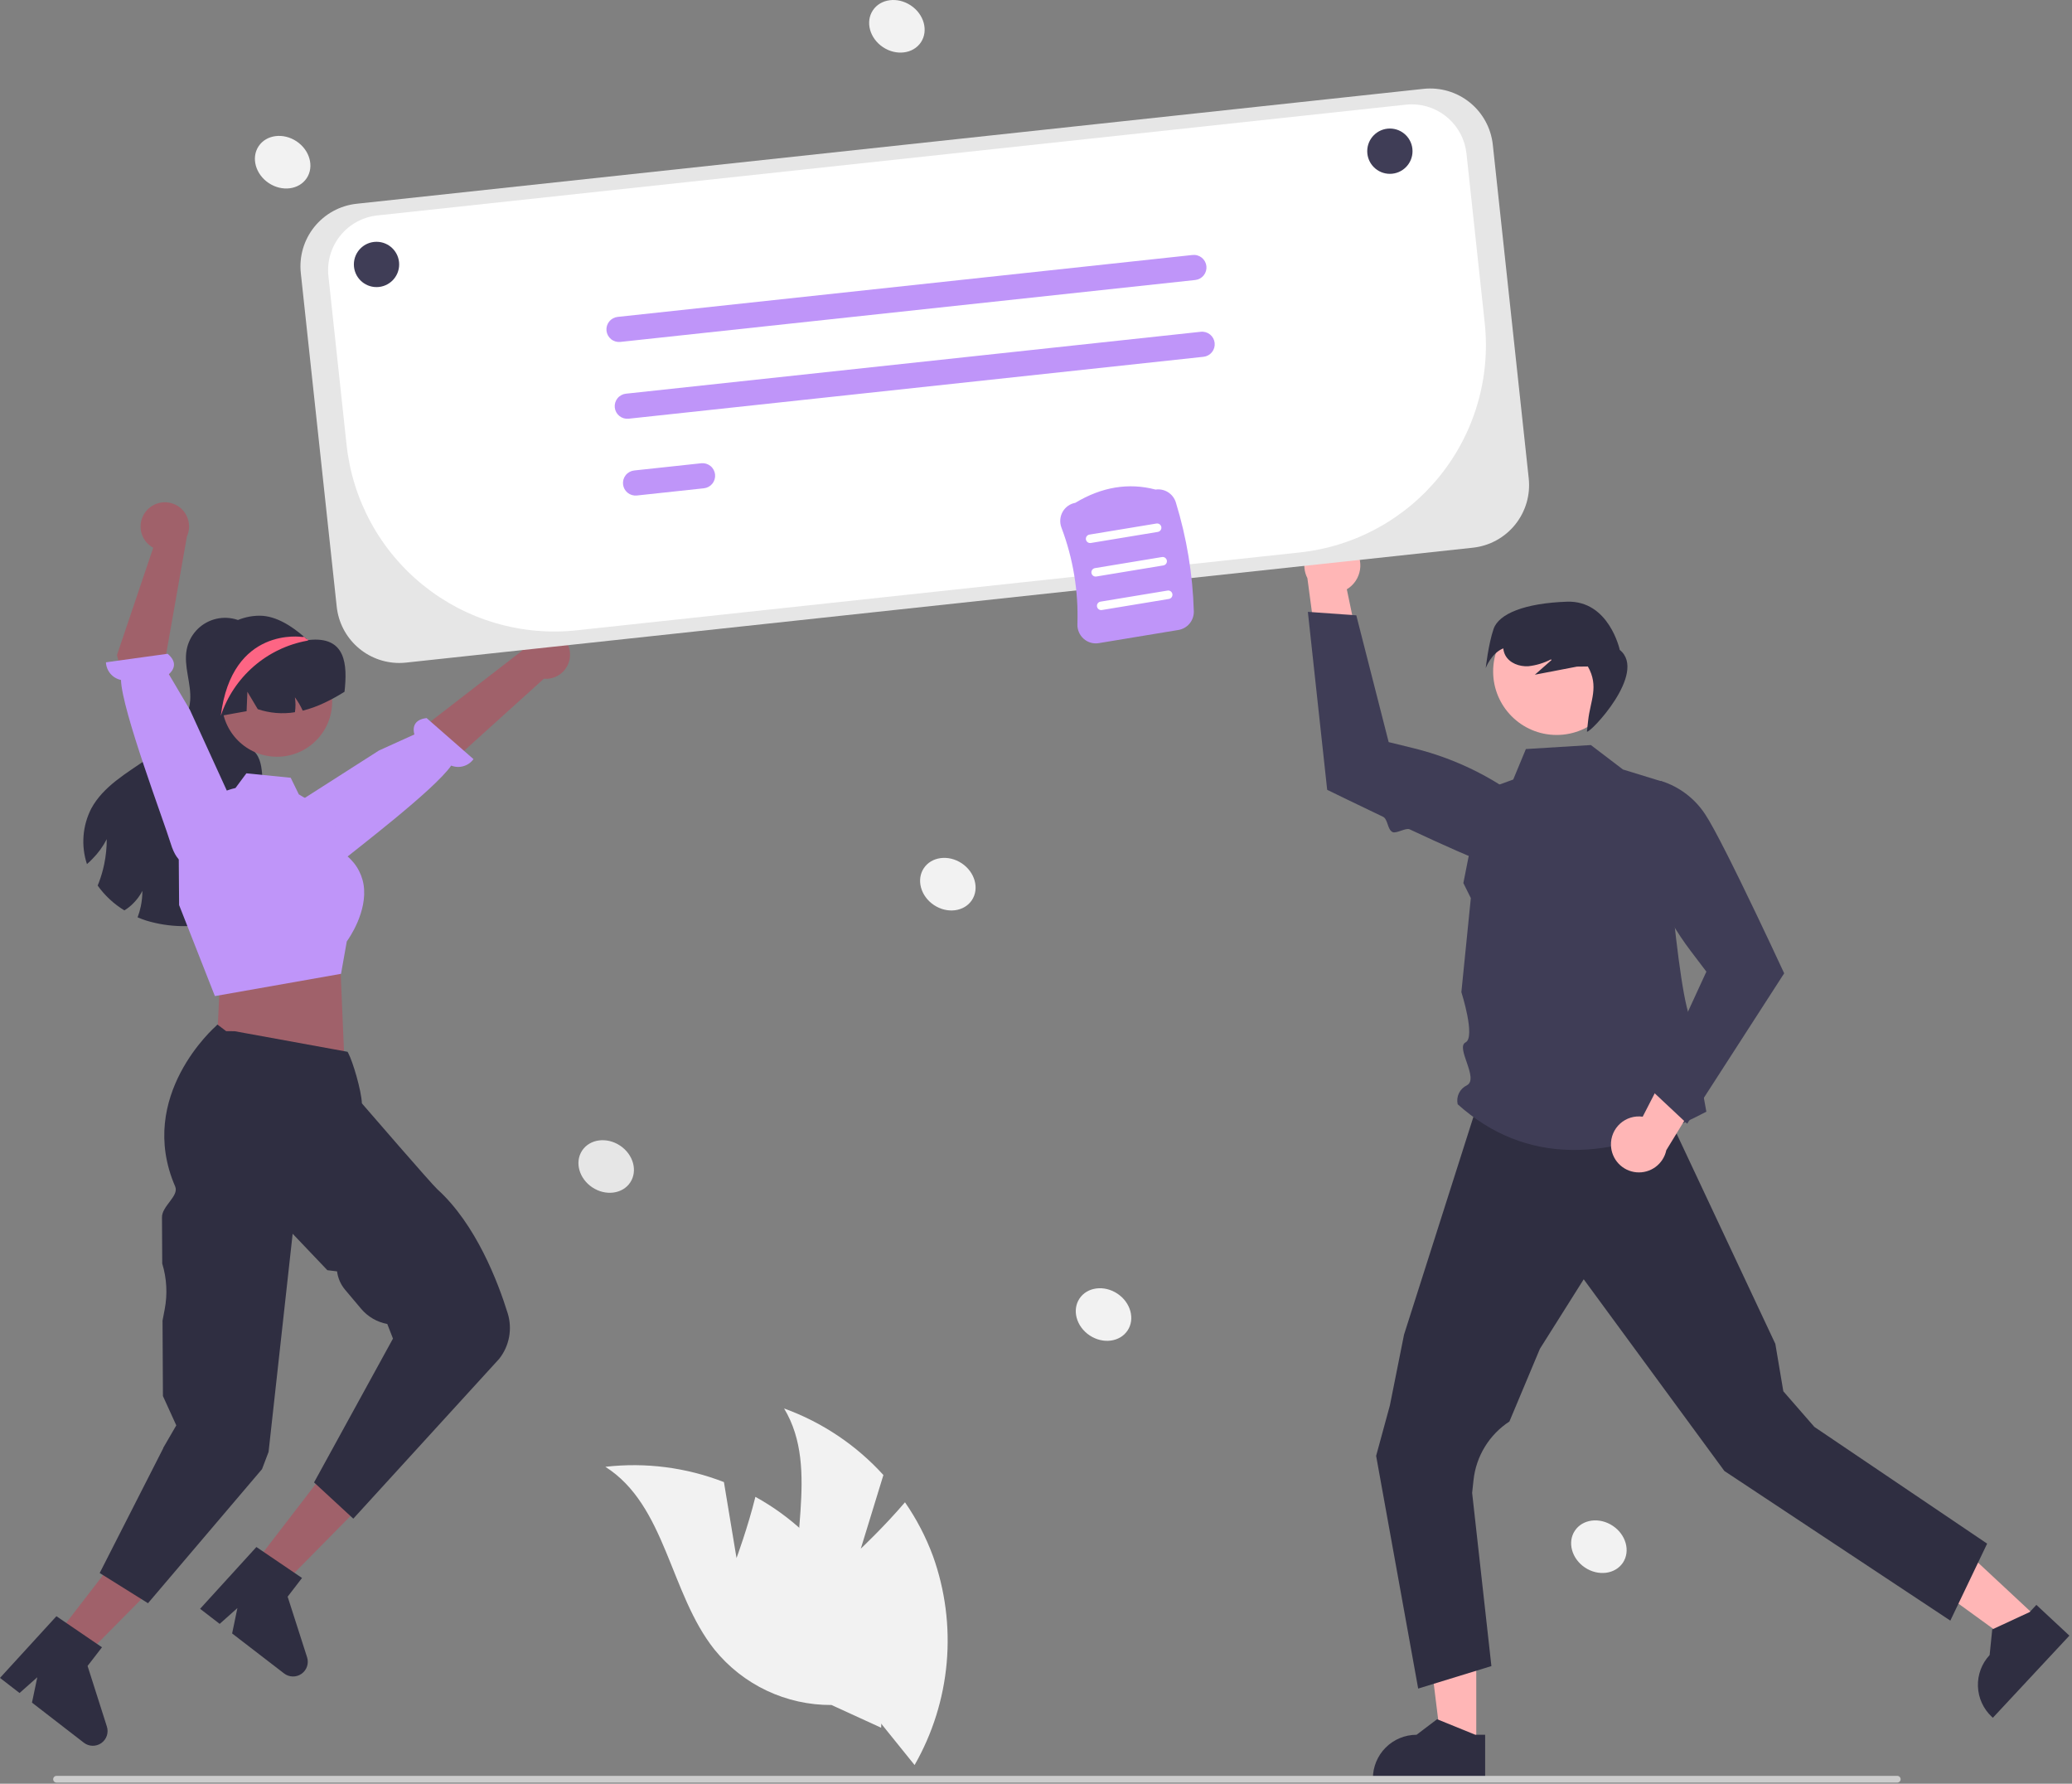 <svg width="732" height="630" viewBox="0 0 732 630" fill="none" xmlns="http://www.w3.org/2000/svg">
<rect x="0" y="0" width="732" height="630" fill="#808080" stroke="none"/>
<g clip-path="url(#clip0_5_28)">
<path d="M304.106 546.98L312.09 520.976C302.483 510.402 290.44 502.333 277.006 497.47C290.131 519.214 277.413 547.578 282.713 572.416C284.425 580.15 287.856 587.4 292.751 593.628C297.646 599.856 303.88 604.903 310.99 608.394L323.107 623.408C329.459 612.309 333.33 599.966 334.453 587.228C335.575 574.489 333.923 561.659 329.609 549.621C327.123 542.892 323.798 536.502 319.715 530.603C312.515 539.068 304.106 546.98 304.106 546.98Z" fill="#F2F2F2"/>
<path d="M260.2 550.303L255.749 523.467C242.435 518.288 228.057 516.437 213.865 518.075C235.309 531.683 236.576 562.742 252.397 582.61C257.379 588.769 263.683 593.727 270.841 597.119C278 600.51 285.83 602.247 293.751 602.201L311.293 610.234C312.028 597.468 309.988 584.694 305.312 572.792C300.635 560.89 293.434 550.143 284.205 541.292C278.978 536.378 273.153 532.142 266.867 528.683C264.198 539.471 260.2 550.303 260.2 550.303Z" fill="#F2F2F2"/>
<path d="M521.537 616.734L509.237 616.733L503.386 569.293L521.539 569.294L521.537 616.734Z" fill="#FFB6B6"/>
<path d="M524.673 628.656L485.015 628.655V628.153C485.016 624.059 486.642 620.133 489.537 617.238C492.431 614.344 496.357 612.717 500.451 612.717H500.452L507.696 607.221L521.212 612.718L524.674 612.718L524.673 628.656Z" fill="#2F2E41"/>
<path d="M720.217 571.872L711.831 580.869L673.137 552.804L685.514 539.526L720.217 571.872Z" fill="#FFB6B6"/>
<path d="M731.077 577.706L704.037 606.716L703.67 606.374C700.675 603.583 698.912 599.716 698.768 595.625C698.624 591.534 700.111 587.553 702.902 584.558L703.822 575.511L717.058 569.371L719.418 566.839L731.077 577.706Z" fill="#2F2E41"/>
<path d="M702.018 545.21L689.018 572.4L609.189 519.545L597.575 503.721L559.497 451.839L544.018 476.4L533.247 502.075C529.737 504.364 526.78 507.405 524.588 510.977C522.396 514.549 521.024 518.563 520.573 522.729L520.08 527.274L526.886 588.457L501.018 596.4L486.161 514.21L491.018 496.4L496.018 471.4L521.192 392.4H588.556L627.193 474.642L630.018 491.4L640.973 503.972L702.018 545.21Z" fill="#2F2E41"/>
<path d="M562.022 263.148L573.362 271.783L587.038 275.986C587.038 275.986 592.692 355.514 597.786 360.608C602.88 365.703 598.286 365.84 599.309 372.457C600.333 379.075 602.821 392.641 602.821 392.641C568.434 410.844 538.789 411.332 514.976 390.032C514.671 388.714 514.826 387.332 515.415 386.115C516.003 384.897 516.99 383.917 518.212 383.337C522.644 380.986 514.127 370.01 517.749 368.175C521.371 366.339 516.276 350.42 516.276 350.42L519.618 317.204L516.978 311.895L523.421 279.406L534.601 275.323L539.067 264.563L562.022 263.148Z" fill="#3F3D56"/>
<path d="M569.126 404.497C569.075 403.06 569.34 401.631 569.901 400.308C570.463 398.985 571.308 397.801 572.376 396.84C573.445 395.879 574.711 395.164 576.086 394.745C577.46 394.326 578.91 394.214 580.333 394.416L596.315 363.353L605.219 379.173L588.677 406.246C588.179 408.614 586.83 410.716 584.885 412.156C582.94 413.595 580.535 414.271 578.125 414.055C575.715 413.84 573.467 412.748 571.809 410.986C570.15 409.224 569.196 406.915 569.126 404.497Z" fill="#FFB6B6"/>
<path d="M596.04 396.898L630.319 343.77L630.205 343.526C630.076 343.246 622.314 326.481 614.792 311.126C613.634 308.761 612.482 306.43 611.363 304.198C610.881 303.234 610.406 302.291 609.937 301.368C606.778 295.14 604.018 289.992 602.371 287.547C598.727 282.019 593.301 277.903 586.996 275.884L586.837 275.843L586.686 275.906C583.601 277.207 581.052 279.521 579.46 282.466C577.867 285.41 577.325 288.81 577.923 292.103C580.896 307.991 587.521 322.97 597.276 335.858L602.833 343.183L583.521 385.168L596.04 396.898Z" fill="#3F3D56"/>
<path d="M478.167 193.252C479.111 194.336 479.805 195.613 480.202 196.994C480.599 198.376 480.688 199.827 480.463 201.247C480.238 202.666 479.705 204.019 478.901 205.21C478.096 206.401 477.041 207.401 475.808 208.14L482.954 242.335L466.075 235.652L461.877 204.205C460.773 202.052 460.497 199.568 461.102 197.226C461.706 194.883 463.149 192.843 465.157 191.493C467.165 190.143 469.598 189.576 471.996 189.9C474.394 190.225 476.589 191.417 478.167 193.252Z" fill="#FFB6B6"/>
<path d="M462.044 216.103L468.869 278.96L469.111 279.078C469.31 279.176 477.958 283.418 488.572 288.469C490.363 289.321 490.106 293.012 491.978 293.894C493.267 294.502 496.671 292.297 497.974 292.906C509.576 298.332 521.308 303.608 525.984 305.037C532.296 307.037 539.102 306.818 545.272 304.416L545.421 304.348L545.499 304.204C547.076 301.251 547.599 297.848 546.982 294.558C546.365 291.267 544.646 288.285 542.107 286.103C529.793 275.633 515.214 268.169 499.52 264.299L490.591 262.108L479.155 217.332L462.044 216.103Z" fill="#3F3D56"/>
<path d="M549.931 259.587C562.319 259.587 572.362 249.544 572.362 237.156C572.362 224.768 562.319 214.725 549.931 214.725C537.543 214.725 527.5 224.768 527.5 237.156C527.5 249.544 537.543 259.587 549.931 259.587Z" fill="#FFB6B6"/>
<path d="M527.661 222.125C529.506 216.759 538.688 213.036 553.575 212.519C568.462 212.001 572.237 229.545 572.237 229.545C582.175 237.606 561.626 259.19 560.631 258.412L561.078 254.357C561.819 247.64 564.964 242.4 560.964 235.4L557.123 235.444C552.162 236.398 547.202 237.352 542.241 238.305L548.114 233.135L547.948 232.878C545.45 234.179 542.732 235.005 539.932 235.312C536.775 235.498 533.324 234.242 531.812 231.465C531.409 230.701 531.162 229.865 531.087 229.005C526.83 230.705 524.884 235.953 524.884 235.953C524.884 235.953 525.816 227.492 527.661 222.125Z" fill="#2F2E41"/>
<path d="M90.374 223.471C90.069 223.085 89.741 222.718 89.392 222.372C89.478 222.255 89.563 222.127 89.648 222.01L90.374 223.471Z" fill="#2F2E41"/>
<path d="M94.736 313.687C91.067 320.204 83.739 323.841 76.475 325.622C68.316 327.759 59.725 327.593 51.655 325.142C50.631 324.812 49.607 324.428 48.615 324.001C49.092 322.734 49.47 321.433 49.745 320.108C50.117 318.315 50.303 316.488 50.3 314.657C49.492 316.234 48.445 317.677 47.196 318.934C46.233 319.946 45.139 320.825 43.943 321.548C40.234 319.296 37.022 316.313 34.503 312.78C34.663 312.385 34.823 311.991 34.973 311.596C35.747 309.535 36.361 307.416 36.807 305.26C37.413 302.345 37.717 299.374 37.714 296.397C36.399 298.962 34.693 301.308 32.658 303.351C32.048 304.004 31.4 304.62 30.717 305.196C29.659 301.985 29.25 298.595 29.514 295.224C29.778 291.853 30.709 288.568 32.253 285.56C36.477 277.752 44.668 273.112 51.964 268.067C59.27 263.022 66.577 256.195 67.195 247.331C67.612 241.348 64.838 235.353 65.948 229.465C66.414 226.982 67.553 224.675 69.24 222.795C70.928 220.915 73.099 219.534 75.517 218.802C77.935 218.071 80.507 218.017 82.954 218.646C85.4 219.276 87.627 220.564 89.392 222.372C85.254 228.239 81.136 234.308 79.462 241.284C77.755 248.387 79.153 256.718 84.752 261.422C86.672 263.043 89.029 264.195 90.512 266.221C92.485 268.909 92.496 272.493 92.816 275.8C93.456 282.232 95.557 288.418 96.688 294.786C97.829 301.143 97.893 308.044 94.736 313.687Z" fill="#2F2E41"/>
<path d="M19.519 578.195L29.254 585.716L62.898 551.747L48.53 540.646L19.519 578.195Z" fill="#A0616A"/>
<path d="M19.933 570.846L36.031 581.818L30.937 588.411L37.76 609.819C38.097 610.877 38.087 612.014 37.732 613.066C37.377 614.117 36.695 615.027 35.786 615.664C34.877 616.3 33.788 616.629 32.678 616.603C31.569 616.577 30.497 616.197 29.619 615.518L11.298 601.362L13.18 592.401L6.908 597.97L3.05176e-05 592.632L19.933 570.846Z" fill="#2F2E41"/>
<path d="M68.908 242.421C68.906 246.225 69.838 249.97 71.623 253.329C73.407 256.688 75.988 259.558 79.14 261.687C82.292 263.815 85.919 265.137 89.701 265.537C93.484 265.937 97.306 265.402 100.834 263.98C104.361 262.557 107.486 260.29 109.933 257.379C112.38 254.467 114.074 250.999 114.868 247.279C115.662 243.559 115.53 239.702 114.485 236.045C113.44 232.388 111.513 229.043 108.874 226.304L108.762 226.193C108.576 225.998 108.39 225.803 108.195 225.617L108.192 225.616L108.189 225.614L108.186 225.611L108.186 225.607C107.944 225.384 107.703 225.161 107.452 224.947C103.362 221.36 97.614 217.466 91.749 217.466C78.914 217.466 68.908 229.585 68.908 242.421Z" fill="#2F2E41"/>
<path d="M201.35 230.488C201.461 231.728 201.299 232.976 200.876 234.146C200.452 235.316 199.777 236.379 198.898 237.26C198.02 238.141 196.958 238.819 195.789 239.245C194.621 239.672 193.372 239.837 192.133 239.728L134.594 291.68L124.693 276.041L184.365 229.892C184.684 227.822 185.752 225.941 187.366 224.605C188.98 223.27 191.028 222.573 193.122 222.646C195.216 222.719 197.21 223.558 198.726 225.004C200.242 226.449 201.176 228.401 201.35 230.488Z" fill="#A0616A"/>
<path d="M110.003 307.361C110.003 307.361 112.144 311.315 119.457 305.209C125.311 300.321 153.36 279.102 159.402 270.406C160.782 270.953 162.305 271.025 163.73 270.611C165.155 270.198 166.402 269.321 167.275 268.121L150.718 253.621C145.765 254.191 145.871 257.519 146.387 259.408L133.898 265.067L101.649 285.676L108.405 304.53L110.003 307.361Z" fill="#BF95F9"/>
<path d="M78.761 343.789L77.555 349.532L76.531 370.716L121.615 373.194L120.215 340.612L115.845 333.432L78.761 343.789Z" fill="#A0616A"/>
<path d="M97.868 267.282C108.629 267.282 117.353 258.558 117.353 247.797C117.353 237.036 108.629 228.313 97.868 228.313C87.107 228.313 78.384 237.036 78.384 247.797C78.384 258.558 87.107 267.282 97.868 267.282Z" fill="#A0616A"/>
<path d="M63.276 319.665L63.156 303.468C63.153 297.641 65.126 291.984 68.751 287.421C72.376 282.859 77.441 279.659 83.118 278.344L83.191 278.327L87.044 273.136L102.698 274.702L105.567 280.565L116.909 287.319L121.276 301.358C123.17 302.62 124.785 304.259 126.019 306.172C127.253 308.085 128.081 310.231 128.45 312.477C129.933 321.947 123.302 331.423 122.513 332.51L120.481 343.955L76.271 351.756L75.912 351.801L63.276 319.665Z" fill="#BF95F9"/>
<path d="M121.711 244.324C119.438 245.763 117.08 247.063 114.65 248.217C112.183 249.402 109.603 250.334 106.949 251.001C106.189 249.334 105.26 247.751 104.176 246.276C104.455 248.024 104.462 249.805 104.197 251.555C99.798 252.265 95.292 251.895 91.067 250.478L87.397 244.324L87.12 251.193C84.08 251.747 81.051 252.27 78.011 252.814C77.83 252.835 77.648 252.878 77.478 252.91C75.59 244.398 78.267 235.023 84.219 229.348C87.174 226.56 90.86 224.669 94.849 223.895C98.837 223.121 102.963 223.495 106.746 224.975C107.226 225.167 107.717 225.38 108.186 225.604L108.187 225.608L108.189 225.612L108.193 225.614L108.197 225.615C108.474 225.753 108.709 226.084 109.018 226.052C122.33 224.569 122.756 234.894 121.711 244.324Z" fill="#2F2E41"/>
<path d="M89.297 553.071L99.047 560.572L132.623 526.535L118.233 515.464L89.297 553.071Z" fill="#A0616A"/>
<path d="M90.58 546.401L106.7 557.34L101.619 563.943L108.485 585.338C108.825 586.395 108.817 587.532 108.464 588.584C108.111 589.636 107.431 590.548 106.523 591.187C105.615 591.825 104.527 592.156 103.418 592.132C102.308 592.108 101.235 591.73 100.356 591.053L82.007 576.935L83.87 567.969L77.609 573.551L70.691 568.227L90.58 546.401Z" fill="#2F2E41"/>
<path d="M57.659 511.529L57.658 511.402L62.279 503.439L57.561 493.074L57.419 466.443L58.184 462.445C59.213 457.068 58.913 451.522 57.312 446.287L57.226 430.077C57.06 426.016 63.351 422.445 61.884 419.059C48.017 387.06 76.043 362.649 76.233 362.453L76.805 361.858L79.913 364.212L82.87 364.215L122.782 371.488L123.07 372.025C124.64 374.97 127.67 385.119 127.849 389.711C129.839 392.014 152.496 418.233 154.511 420.054C168.121 432.37 175.914 452.753 179.348 463.807C180.201 466.539 180.372 469.438 179.848 472.252C179.325 475.065 178.121 477.708 176.342 479.95L124.815 536.389L110.949 523.589L138.829 472.784L136.819 467.629C133.212 466.964 129.947 465.067 127.582 462.263L121.936 455.562C120.373 453.712 119.38 451.448 119.077 449.045L115.653 448.633L103.389 435.757L94.881 512.809L92.568 518.896L52.284 566.254L35.218 555.588L57.659 511.529Z" fill="#2F2E41"/>
<path d="M51.507 180.677C50.733 181.651 50.182 182.783 49.893 183.993C49.604 185.204 49.584 186.462 49.834 187.681C50.084 188.9 50.598 190.049 51.34 191.048C52.083 192.047 53.035 192.87 54.13 193.461L41.321 231.383L51.78 271.571L68.646 263.946L58.239 233.633L66.025 189.512C66.896 187.606 67.037 185.448 66.422 183.445C65.808 181.442 64.48 179.734 62.69 178.645C60.901 177.556 58.774 177.162 56.713 177.536C54.651 177.91 52.799 179.028 51.507 180.677Z" fill="#A0616A"/>
<path d="M66.945 304.683C66.945 304.683 62.984 306.81 60.229 297.691C58.023 290.39 43.013 250.75 42.743 240.165C41.29 239.864 39.978 239.087 39.015 237.958C38.051 236.829 37.491 235.412 37.422 233.929L59.222 230.913C63.047 234.111 61.13 236.833 59.661 238.128L67.086 250.705L82.605 284.658L69.836 303.196L66.945 304.683Z" fill="#BF95F9"/>
<path d="M78.007 252.812C80.246 246.061 84.26 240.036 89.629 235.371C94.998 230.705 101.523 227.57 108.52 226.295C108.548 226.286 108.641 226.249 108.762 226.193C108.836 226.146 108.929 226.1 109.022 226.054C108.744 225.896 108.474 225.756 108.195 225.617L108.192 225.616L108.189 225.614L108.187 225.611L108.186 225.607C107.944 225.384 107.703 225.161 107.452 224.947L106.745 224.975C106.745 224.975 81.92 221.044 78.007 252.812Z" fill="#FD6584"/>
<path d="M398.345 469.937C401.054 465.864 399.45 460.034 394.763 456.916C390.075 453.797 384.079 454.57 381.369 458.643C378.66 462.715 380.263 468.545 384.951 471.663C389.639 474.782 395.635 474.009 398.345 469.937Z" fill="#F2F2F2"/>
<path d="M343.345 317.937C346.054 313.864 344.45 308.035 339.763 304.916C335.075 301.797 329.079 302.57 326.369 306.643C323.66 310.715 325.263 316.545 329.951 319.664C334.639 322.782 340.635 322.009 343.345 317.937Z" fill="#F2F2F2"/>
<path d="M573.345 551.937C576.054 547.864 574.45 542.034 569.763 538.916C565.075 535.797 559.079 536.57 556.369 540.643C553.66 544.715 555.263 550.545 559.951 553.663C564.639 556.782 570.635 556.009 573.345 551.937Z" fill="#F2F2F2"/>
<path d="M108.345 62.937C111.054 58.864 109.45 53.035 104.763 49.916C100.075 46.797 94.079 47.57 91.369 51.643C88.66 55.715 90.263 61.545 94.951 64.663C99.639 67.782 105.635 67.009 108.345 62.937Z" fill="#F2F2F2"/>
<path d="M325.345 14.937C328.054 10.864 326.45 5.035 321.763 1.916C317.075 -1.203 311.079 -0.43 308.369 3.643C305.66 7.715 307.263 13.545 311.951 16.663C316.639 19.782 322.635 19.009 325.345 14.937Z" fill="#F2F2F2"/>
<path d="M222.644 417.651C225.354 413.579 223.75 407.749 219.063 404.63C214.375 401.512 208.378 402.285 205.669 406.357C202.959 410.43 204.563 416.259 209.251 419.378C213.939 422.497 219.935 421.724 222.644 417.651Z" fill="#E6E6E6"/>
<path d="M670.267 629.614H19.973C19.658 629.613 19.356 629.487 19.134 629.264C18.911 629.041 18.786 628.739 18.786 628.423C18.786 628.108 18.911 627.806 19.134 627.583C19.356 627.359 19.658 627.234 19.973 627.233H670.267C670.583 627.233 670.886 627.358 671.109 627.581C671.332 627.805 671.458 628.108 671.458 628.423C671.458 628.739 671.332 629.042 671.109 629.265C670.886 629.489 670.583 629.614 670.267 629.614Z" fill="#CCCCCC"/>
<path d="M141.009 234.162C135.538 234.146 130.266 232.115 126.199 228.456C122.132 224.798 119.556 219.769 118.964 214.331L106.268 96.425C105.645 90.57 107.368 84.708 111.062 80.123C114.755 75.539 120.116 72.606 125.969 71.969L502.923 31.382C508.777 30.758 514.64 32.481 519.225 36.175C523.81 39.868 526.742 45.229 527.379 51.082L540.074 168.988C540.698 174.842 538.974 180.705 535.281 185.29C531.587 189.875 526.226 192.807 520.373 193.444L143.419 234.032C142.619 234.118 141.814 234.162 141.009 234.162Z" fill="#E6E6E6"/>
<path d="M498.771 36.855C498.063 36.855 497.355 36.894 496.651 36.969L133.288 76.094C130.747 76.368 128.285 77.139 126.043 78.364C123.8 79.589 121.82 81.244 120.217 83.234C118.614 85.224 117.419 87.51 116.699 89.962C115.98 92.414 115.75 94.984 116.024 97.525L122.443 157.139C123.48 166.777 126.406 176.116 131.053 184.622C135.699 193.129 141.976 200.637 149.525 206.718C157.073 212.799 165.745 217.334 175.046 220.063C184.347 222.793 194.095 223.663 203.732 222.626L459.237 195.115C468.845 194.08 478.156 191.163 486.636 186.531C495.117 181.898 502.603 175.64 508.665 168.115C514.728 160.589 519.248 151.943 521.97 142.671C524.691 133.398 525.559 123.68 524.524 114.072L518.081 54.234C517.568 49.467 515.313 45.058 511.75 41.851C508.187 38.644 503.565 36.865 498.771 36.855Z" fill="white"/>
<path d="M422.252 98.897L219.164 120.764C218.583 120.828 217.996 120.776 217.435 120.612C216.874 120.448 216.351 120.175 215.896 119.809C215.441 119.443 215.063 118.991 214.783 118.478C214.502 117.966 214.326 117.403 214.263 116.822C214.201 116.241 214.253 115.654 214.418 115.093C214.583 114.533 214.856 114.011 215.223 113.556C215.59 113.101 216.043 112.723 216.556 112.444C217.068 112.164 217.631 111.989 218.212 111.927L421.301 90.06C421.881 89.996 422.469 90.048 423.03 90.212C423.59 90.376 424.113 90.649 424.568 91.015C425.023 91.381 425.402 91.833 425.682 92.346C425.962 92.858 426.139 93.421 426.201 94.002C426.264 94.583 426.211 95.17 426.046 95.731C425.882 96.291 425.608 96.814 425.242 97.268C424.875 97.723 424.422 98.101 423.909 98.38C423.396 98.66 422.833 98.835 422.252 98.897Z" fill="#BF95F9"/>
<path d="M425.173 126.02L222.084 147.887C220.912 148.013 219.738 147.669 218.82 146.93C217.902 146.19 217.316 145.116 217.19 143.944C217.064 142.772 217.408 141.598 218.148 140.68C218.887 139.763 219.961 139.176 221.133 139.05L424.221 117.182C425.393 117.056 426.567 117.401 427.485 118.14C428.403 118.88 428.99 119.954 429.116 121.125C429.242 122.297 428.897 123.471 428.158 124.389C427.418 125.307 426.345 125.894 425.173 126.02Z" fill="#BF95F9"/>
<path d="M248.672 172.461L225.005 175.009C223.833 175.136 222.659 174.791 221.741 174.052C220.823 173.312 220.236 172.238 220.11 171.066C219.984 169.895 220.328 168.721 221.068 167.803C221.807 166.885 222.881 166.298 224.053 166.172L247.72 163.624C248.301 163.56 248.888 163.612 249.449 163.776C250.01 163.94 250.532 164.213 250.988 164.579C251.443 164.945 251.821 165.397 252.101 165.91C252.382 166.422 252.558 166.985 252.621 167.566C252.683 168.147 252.63 168.734 252.466 169.295C252.301 169.855 252.028 170.378 251.661 170.832C251.294 171.287 250.841 171.665 250.328 171.944C249.815 172.224 249.252 172.399 248.672 172.461Z" fill="#BF95F9"/>
<path d="M133.018 101.4C137.436 101.4 141.018 97.818 141.018 93.4C141.018 88.981 137.436 85.4 133.018 85.4C128.6 85.4 125.018 88.981 125.018 93.4C125.018 97.818 128.6 101.4 133.018 101.4Z" fill="#3F3D56"/>
<path d="M491.018 61.4C495.436 61.4 499.018 57.818 499.018 53.4C499.018 48.981 495.436 45.4 491.018 45.4C486.6 45.4 483.018 48.981 483.018 53.4C483.018 57.818 486.6 61.4 491.018 61.4Z" fill="#3F3D56"/>
<path d="M382.861 225.636C382.126 224.991 381.544 224.19 381.157 223.291C380.77 222.392 380.588 221.418 380.625 220.441C381.027 208.821 379.113 197.237 374.995 186.364C374.646 185.45 374.505 184.47 374.582 183.494C374.659 182.519 374.953 181.573 375.441 180.725C375.91 179.911 376.55 179.208 377.319 178.667C378.087 178.127 378.965 177.761 379.89 177.595C389.189 171.984 398.721 170.409 408.228 172.914C409.761 172.689 411.324 173.017 412.637 173.84C413.95 174.663 414.927 175.927 415.391 177.405C419.241 189.901 421.382 202.86 421.756 215.93C421.792 217.498 421.261 219.027 420.261 220.235C419.26 221.442 417.858 222.249 416.31 222.506L388.177 227.154C387.234 227.311 386.267 227.257 385.348 226.995C384.428 226.732 383.579 226.268 382.861 225.636Z" fill="#BF95F9"/>
<path d="M385.36 191.781L409.039 187.869C409.234 187.837 409.42 187.767 409.588 187.663C409.756 187.559 409.901 187.423 410.016 187.263C410.131 187.103 410.214 186.922 410.258 186.73C410.303 186.537 410.31 186.338 410.278 186.144C410.246 185.949 410.175 185.763 410.071 185.595C409.967 185.428 409.83 185.283 409.67 185.168C409.509 185.053 409.328 184.971 409.136 184.927C408.944 184.882 408.744 184.876 408.55 184.909L384.871 188.821C384.479 188.887 384.129 189.105 383.898 189.428C383.667 189.751 383.574 190.153 383.639 190.545C383.704 190.937 383.921 191.287 384.244 191.519C384.566 191.75 384.968 191.845 385.36 191.781Z" fill="white"/>
<path d="M387.316 203.62L410.995 199.708C411.387 199.643 411.738 199.425 411.97 199.102C412.201 198.779 412.295 198.376 412.23 197.984C412.165 197.591 411.947 197.241 411.624 197.009C411.301 196.777 410.898 196.684 410.506 196.748L386.827 200.66C386.632 200.692 386.446 200.762 386.278 200.866C386.11 200.97 385.965 201.106 385.85 201.266C385.734 201.426 385.652 201.608 385.607 201.8C385.562 201.992 385.556 202.191 385.588 202.385C385.62 202.58 385.69 202.766 385.795 202.934C385.899 203.101 386.035 203.247 386.196 203.361C386.356 203.476 386.538 203.558 386.73 203.602C386.922 203.647 387.121 203.653 387.316 203.62Z" fill="white"/>
<path d="M389.272 215.46L412.951 211.548C413.343 211.483 413.694 211.265 413.926 210.941C414.157 210.618 414.251 210.216 414.186 209.823C414.121 209.431 413.903 209.08 413.58 208.848C413.257 208.617 412.854 208.523 412.462 208.588L388.783 212.5C388.589 212.532 388.402 212.602 388.235 212.706C388.068 212.81 387.923 212.946 387.808 213.106C387.693 213.266 387.611 213.448 387.567 213.639C387.522 213.831 387.515 214.03 387.547 214.224C387.58 214.419 387.65 214.605 387.754 214.772C387.858 214.939 387.994 215.085 388.154 215.199C388.314 215.314 388.495 215.396 388.687 215.441C388.879 215.485 389.078 215.492 389.272 215.46Z" fill="white"/>
</g>
<defs>
<clipPath id="clip0_5_28">
<rect width="731.077" height="629.614" fill="white"/>
</clipPath>
</defs>
</svg>
